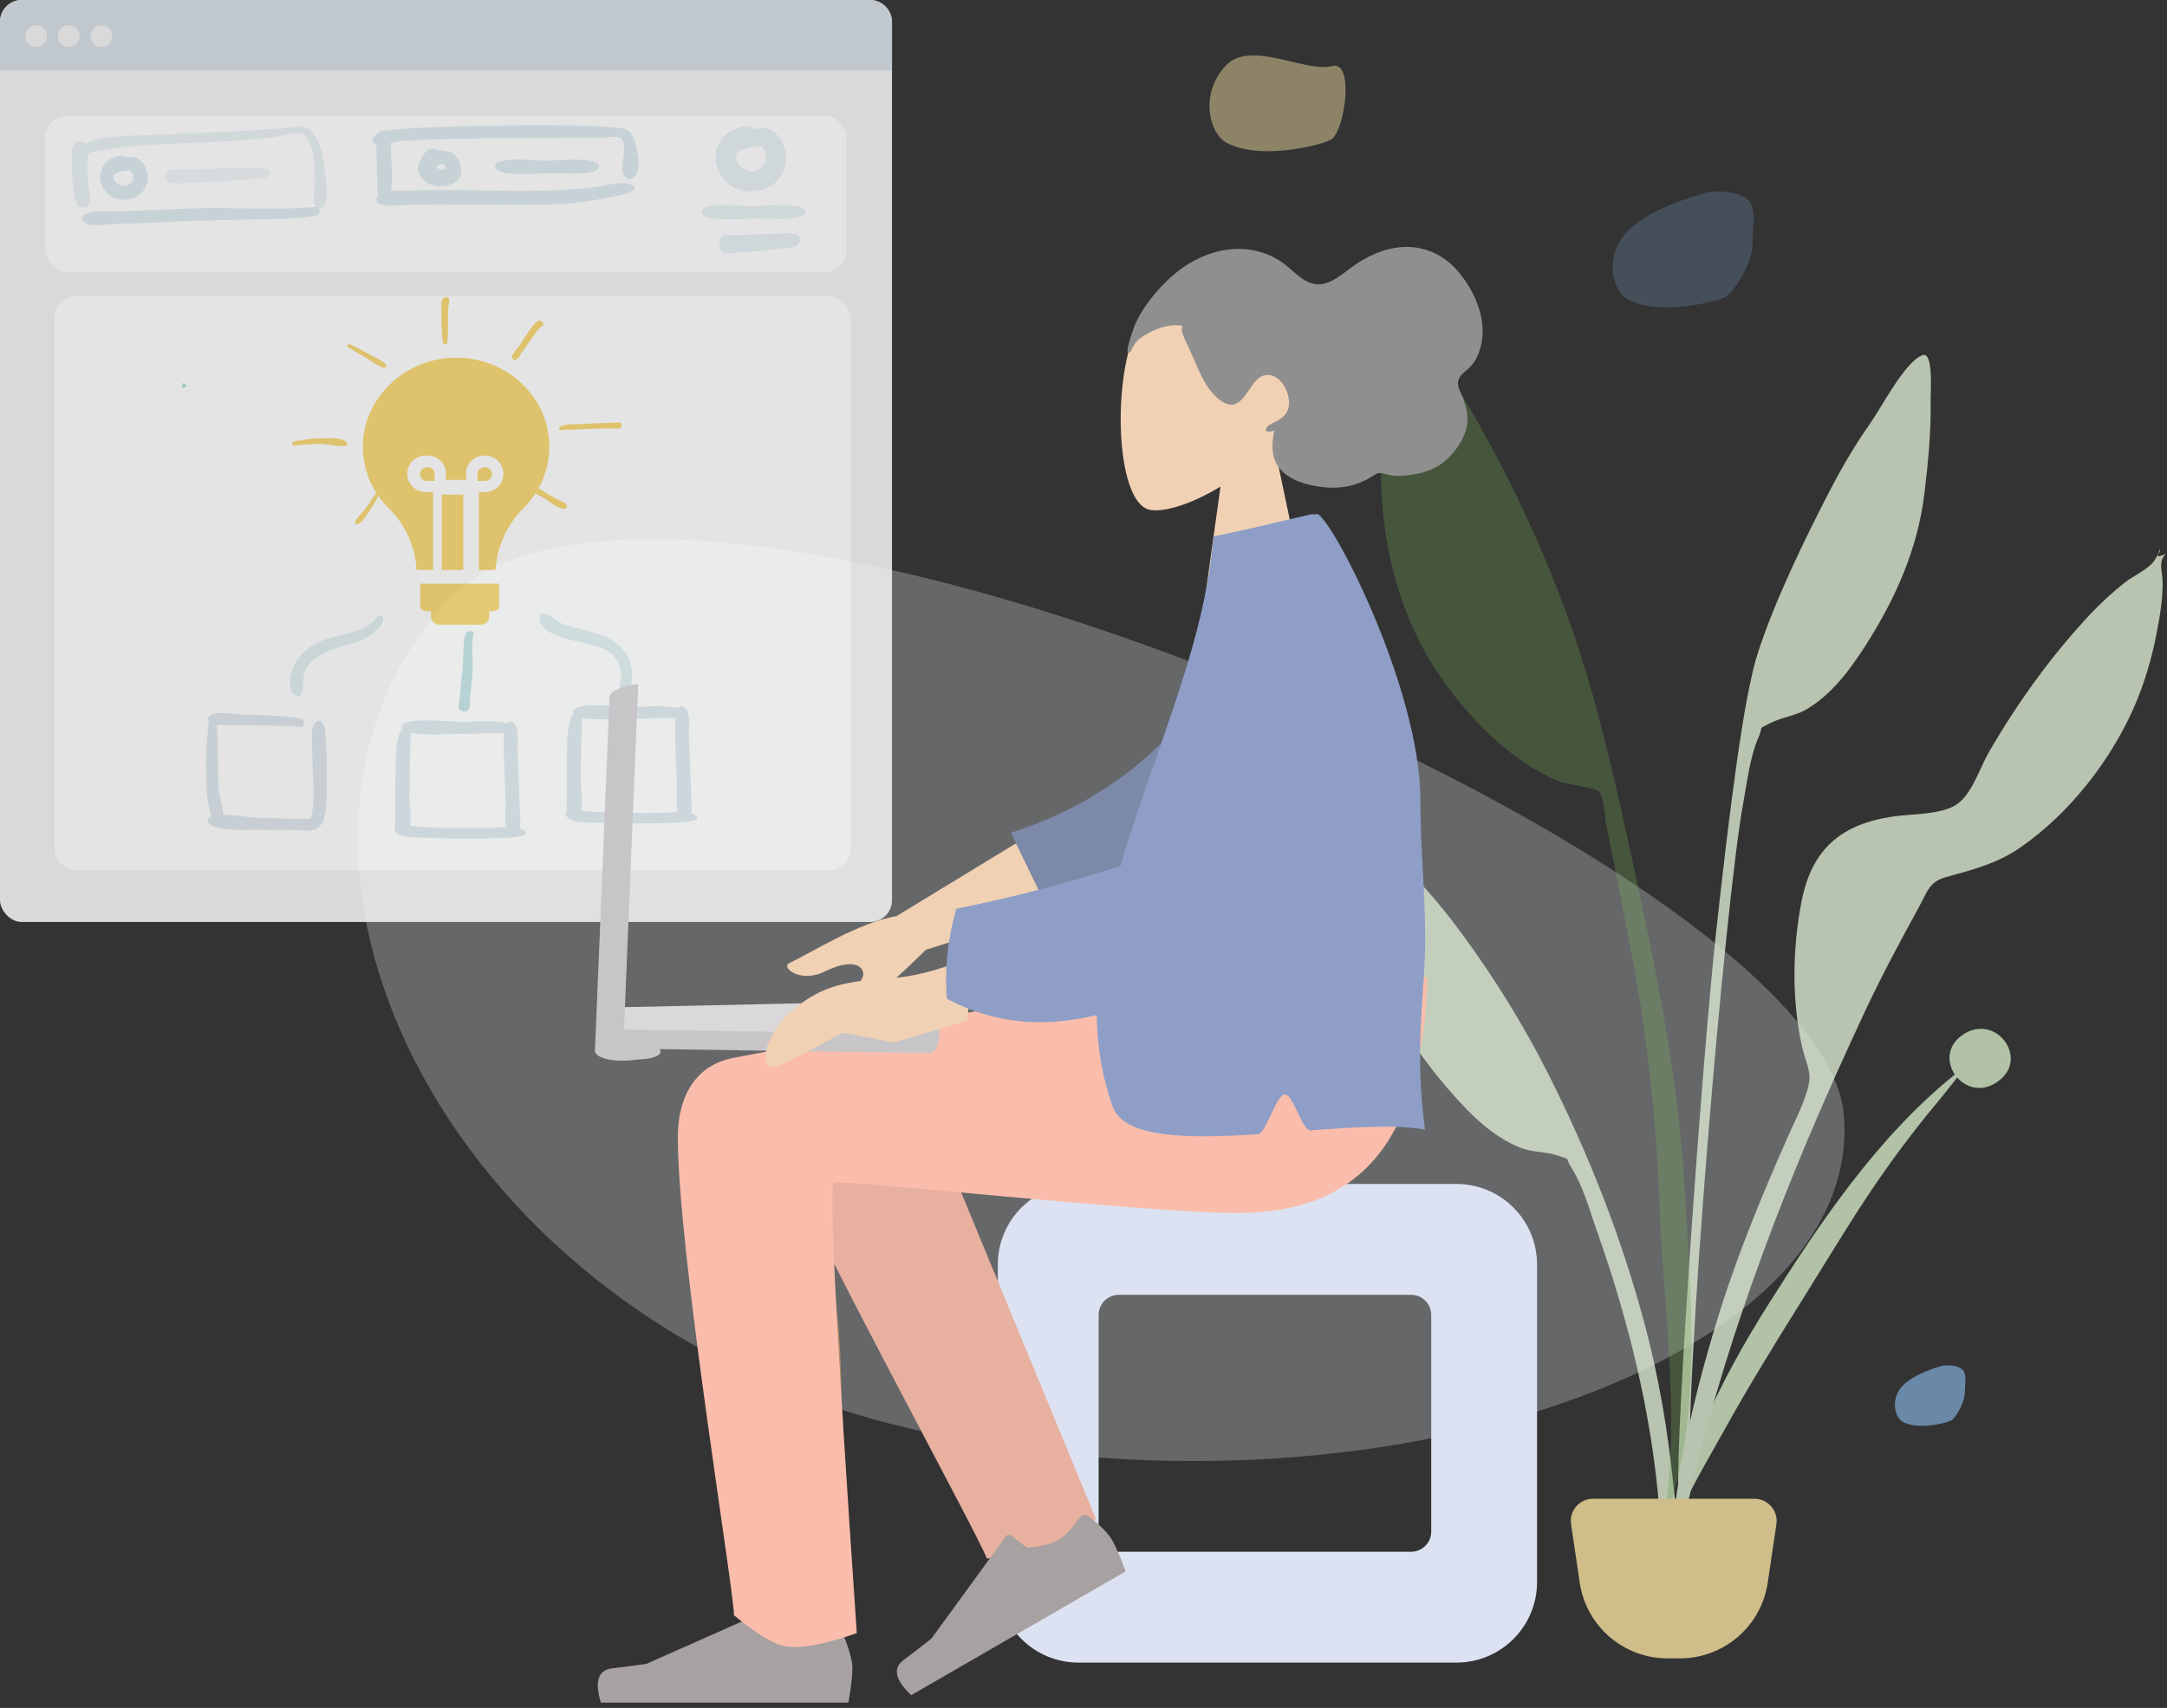 <?xml version="1.0" encoding="UTF-8"?>
<svg width="430px" height="339px" viewBox="0 0 430 339" version="1.1" xmlns="http://www.w3.org/2000/svg" xmlns:xlink="http://www.w3.org/1999/xlink">
    <rect x="0" y="0" width="430" height="339" fill="#333333" stroke="none"/>
    <title>Group 38</title>
    <g id="Public-User-Pages-VD" stroke="none" stroke-width="1" fill="none" fill-rule="evenodd">
        <g id="SEEDFUND-Home--V-2" transform="translate(-754, -902)">
            <g id="Group-23" transform="translate(252, 790)">
                <g id="Group-38" transform="translate(502, 112)">
                    <path d="M365.871,221.299 C370.171,272.385 265.886,305.707 176.125,282.453 C86.364,259.198 45.186,168.386 88.019,119.998 C130.851,71.609 361.571,170.212 365.871,221.299 Z" id="Background-Shape" fill="#DDE3E9" opacity="0.296"></path>
                    <g id="Big-Leaf-Plant" transform="translate(267, 59)" opacity="0.772">
                        <g id="Plant-Left">
                            <path d="M104.042,25.123 C106.493,21.626 111.041,12.744 114.491,11.495 C116.713,10.69 116.065,19.016 116.092,20.603 C116.199,26.746 115.602,32.849 114.864,38.939 C113.534,49.924 109.187,59.706 103.225,69.055 C100.156,73.866 96.558,78.735 91.573,81.736 C89.279,83.118 86.518,83.35 84.252,84.541 C81.613,85.927 83.051,84.807 81.861,87.558 C80.21,91.379 79.681,96.307 78.917,100.384 C75.409,119.097 66.915,218.02 68.387,237.055 C68.518,238.742 66.167,239.145 66.05,237.086 C65.426,226.165 70.824,150.537 73.547,125.804 C76.27,101.072 79.026,79.222 81.79,70.665 C85.142,60.284 91.196,47.8 96.236,38.119 C98.577,33.622 101.129,29.279 104.042,25.123 Z" id="Leaf" fill="#DEEED4"></path>
                            <path d="M122.27,146.529 C128.685,141.845 135.629,150.685 129.824,155.369 C126.615,157.959 123.259,157.038 121.371,154.88 C120.145,156.366 118.997,157.92 117.894,159.233 C114.535,163.233 111.359,167.328 108.324,171.519 C102.02,180.226 96.618,189.424 90.969,198.454 C85.394,207.366 79.864,216.324 74.811,225.462 C70.531,233.204 64.825,242.312 63.36,250.8 C65.584,232.799 74.021,215.497 84.068,199.628 C94.034,183.889 105.47,166.701 120.901,154.28 C119.33,151.984 119.287,148.705 122.27,146.529 Z" id="Leaf" fill="#D6EBC9"></path>
                            <path d="M1.117,102.978 C4.692,103.675 10.532,111.733 13.478,114.804 C16.979,118.452 20.155,122.341 23.15,126.416 C29.596,135.187 35.36,144.512 40.262,154.236 C48.254,170.089 54.656,186.362 59.303,203.625 C62.147,214.192 63.988,225.144 65.08,236.02 C65.286,238.071 67.443,253.885 64.334,254.311 C61.538,254.695 62.402,242.304 62.267,240.618 C60.742,221.602 56.174,203.099 49.82,185.175 C48.436,181.271 47.151,176.488 44.937,172.975 C43.343,170.444 44.926,171.327 42.125,170.369 C39.72,169.546 36.979,169.747 34.516,168.74 C29.166,166.553 24.882,162.307 21.126,158.036 C13.828,149.737 8.045,140.758 5.03,130.124 C3.358,124.227 1.821,118.296 0.969,112.217 C0.748,110.646 -1.185,102.529 1.117,102.978 Z" id="Leaf" fill="#DEEED4"></path>
                            <path d="M15.212,6.876 C28.607,26.916 39.614,48.929 46.722,71.224 C51.028,84.733 54.04,98.595 57.032,112.357 C61.665,133.666 66.047,154.973 67.294,176.66 C68.548,198.472 71.028,223.631 62.748,244.64 C66.884,223.31 62.946,200.606 62.249,179.144 C61.916,168.898 60.95,158.752 59.684,148.566 C58.455,138.685 56.447,128.852 54.577,119.048 C53.666,114.274 52.71,109.507 51.736,104.742 C51.445,103.321 51.322,99.103 50.277,98.132 C49.225,97.154 43.857,96.756 42.172,96.038 C38.778,94.594 35.586,92.542 32.761,90.374 C27.346,86.218 22.634,80.787 18.916,75.434 C10.312,63.047 6.872,47.93 7.046,33.585 C7.08,30.8 12.272,0.807 10.187,0.394 C10.312,0.267 10.431,0.136 10.543,0 C12.122,2.28 13.671,4.576 15.212,6.876 Z" id="Leaf" fill="#80BD59" opacity="0.329"></path>
                            <path d="M160.378,52.428 C160.585,52.128 161.935,50.047 161.255,50.18 C162.639,49.909 159.351,52.476 162.8,50.901 C161.163,52.448 162.108,54.457 162.129,56.539 C162.165,59.92 161.6,63.272 160.963,66.58 C159.958,71.808 158.459,76.892 156.285,81.755 C151.545,92.353 143.497,102.555 133.943,109.181 C129.226,112.452 124.603,113.566 119.223,115.072 C115.825,116.023 115.556,117.781 113.752,121.08 C109.997,127.949 106.309,134.794 102.998,141.896 C99.043,150.376 95.205,158.865 91.584,167.494 C79.385,196.561 69.457,226.675 64.243,257.84 C64.115,239.475 68.362,220.56 73.72,203.055 C77.623,190.301 82.703,178.006 88.122,165.836 C89.435,162.888 91.425,159.095 91.982,155.84 C92.373,153.56 91.179,151.366 90.633,148.964 C88.502,139.608 88.654,129.127 90.525,119.721 C92.588,109.349 98.555,104.535 108.647,103.066 C112.339,102.529 117.03,102.726 120.415,101.152 C124.102,99.437 125.623,93.802 127.72,90.185 C133.352,80.468 140.044,71.149 147.727,62.962 C149.855,60.695 152.143,58.603 154.57,56.665 C156.101,55.441 159.334,53.935 160.378,52.428 Z" id="Leaf" fill="#DEEED4"></path>
                            <path d="M49.1,238.48 L81.14,238.48 C83.57,238.48 85.54,240.45 85.54,242.88 C85.54,243.096 85.524,243.311 85.493,243.525 L83.772,255.139 C82.493,263.769 75.086,270.16 66.362,270.16 L63.878,270.16 C55.154,270.16 47.747,263.769 46.468,255.139 L44.747,243.525 C44.391,241.121 46.051,238.884 48.455,238.528 C48.669,238.496 48.884,238.48 49.1,238.48 Z" id="Base" fill="#FCE6A3"></path>
                        </g>
                    </g>
                    <g id="Web" opacity="0.864">
                        <rect id="Container" fill="#F2F2F2" x="0" y="0" width="177" height="183" rx="4.32"></rect>
                        <rect id="Background" fill="#FFFFFF" x="9" y="23" width="159" height="31" rx="4.32"></rect>
                        <path d="M146.025,30.942 C145.959,31.096 145.959,31.096 146.025,30.942 M150.928,28.97 C151.12,29.05 151.12,29.05 150.928,28.97 M151.066,29 C153.936,32.164 149.522,35.94 146.834,32.852 C143.98,29.576 149.218,29.011 151.066,29 M147.868,25.028 C138.101,26.754 141.559,39.685 150.681,37.816 C154.686,36.996 156.976,32.988 155.598,29.138 C155.059,27.634 153.885,25.984 152.251,25.51 C151.435,25.273 150.714,25.645 149.938,25.558 C149.198,25.475 148.787,24.863 147.868,25.028" id="Fill-259" fill="#E8F0F4"></path>
                        <path d="M155.224,46.373 C152.179,46.389 149.134,46.604 146.09,46.7 C145.156,46.729 142.756,46.035 142.752,48.481 C142.748,51.094 145.421,50.129 146.311,50.094 C149.331,49.974 152.358,49.754 155.365,49.276 C156.125,49.156 158.755,49.364 158.752,47.647 C158.749,45.828 155.837,46.373 155.224,46.373" id="Fill-261" fill="#E8F0F4"></path>
                        <path d="M139.25,42.094 C139.25,44.292 148.741,43.346 150.429,43.344 C151.843,43.342 160.395,44.122 159.781,41.86 C159.277,40.002 150.853,40.925 149.059,40.923 C147.509,40.921 139.25,39.856 139.25,42.094" id="Fill-286" fill="#CBDEE7" opacity="0.434"></path>
                        <path d="M4.32,0 L172.68,0 C175.066,-4.38277231e-16 177,1.934 177,4.32 L177,14 L177,14 L0,14 L0,4.32 C-2.9218482e-16,1.934 1.934,4.38277231e-16 4.32,0 Z" id="Header" fill="#D6DFE6"></path>
                        <g id="Buttons" transform="translate(5, 5)" fill="#F2F2F2">
                            <circle id="buttons" cx="2.16" cy="2.16" r="2.16"></circle>
                            <circle id="buttons" cx="8.64" cy="2.16" r="2.16"></circle>
                            <circle id="buttons" cx="15.12" cy="2.16" r="2.16"></circle>
                        </g>
                        <g id="Components" transform="translate(10, 58)" fill="#FFFFFF">
                            <rect id="Background" x="0.805" y="0.765" width="158" height="114" rx="4.32"></rect>
                        </g>
                        <g id="List" opacity="0.641" transform="translate(14, 24)">
                            <path d="M0.293,5.634 C0.292,8.473 0.148,11.371 0.671,14.176 C0.83,15.025 0.955,16.652 1.851,17.093 C2.751,17.535 3.623,17.038 3.847,16.116 C4.107,15.042 3.535,13.436 3.477,12.309 C3.398,10.77 3.392,9.229 3.392,7.688 C3.391,6.575 3.757,4.785 2.444,4.212 C1.467,3.786 0.293,4.578 0.293,5.634" id="Fill-253" fill="#DDE9EE"></path>
                            <path d="M45.177,1.144 C35.77,2.088 26.229,2.284 16.788,2.776 C12.424,3.004 7.15,2.714 3.039,4.403 C2.276,4.716 -0.458,6.462 1.762,7.173 C2.453,7.395 3.156,6.65 3.724,6.4 C4.671,5.984 5.766,5.856 6.775,5.694 C15.353,4.316 24.326,4.556 32.992,3.912 C35.213,3.747 37.434,3.577 39.65,3.359 C41.233,3.204 44.561,2.062 46.022,2.646 C48.519,3.643 48.46,10.123 48.51,12.352 C48.535,13.504 47.417,17.642 49.64,17.222 C51.42,16.886 50.776,12.588 50.637,11.413 C50.273,8.331 49.652,0.69 45.177,1.144" id="Fill-255" fill="#DDE9EE"></path>
                            <path d="M48.646,17.073 C40.475,17.811 32.116,17.087 23.912,17.377 C19.612,17.529 15.316,17.771 11.015,17.913 C9.155,17.975 7.293,17.978 5.432,17.991 C4.542,17.997 0.491,18.536 2.997,20.301 C4.107,21.082 7.643,20.453 8.916,20.438 C10.828,20.415 12.739,20.336 14.65,20.261 C19.076,20.088 23.5,19.848 27.928,19.728 C32.164,19.614 36.402,19.589 40.638,19.474 C42.746,19.417 44.883,19.353 46.972,19.045 C47.443,18.975 48.974,18.92 49.301,18.394 C49.611,17.897 49.394,17.001 48.646,17.073" id="Fill-257" fill="#CBDEE7"></path>
                            <path d="M8.489,10.938 C8.445,11.042 8.445,11.042 8.489,10.938 M12.028,9.863 C12.157,9.918 12.157,9.918 12.028,9.863 M11.862,9.833 C13.769,11.777 10.836,14.097 9.05,12.2 C7.154,10.187 10.634,9.84 11.862,9.833 M9.84,6.893 C3.272,8.062 5.597,16.815 11.731,15.55 C14.424,14.994 15.964,12.281 15.038,9.675 C14.675,8.657 13.886,7.54 12.787,7.219 C12.239,7.059 11.754,7.311 11.232,7.252 C10.734,7.196 10.458,6.781 9.84,6.893" id="Fill-259" fill="#CBDEE7"></path>
                            <path d="M34.975,9.357 C31.015,9.369 27.053,9.537 23.094,9.612 C21.879,9.635 18.757,9.092 18.752,11.006 C18.747,13.052 22.224,12.297 23.382,12.269 C27.309,12.175 31.247,12.003 35.16,11.629 C36.148,11.535 39.569,11.698 39.565,10.354 C39.562,8.93 35.773,9.357 34.975,9.357" id="Fill-261" fill="#E8F0F4"></path>
                            <path d="M22.146,52.54 C22.146,53.561 23.052,52.54 23.046,52.54 C23.052,52.54 22.146,51.518 22.146,52.54" id="Fill-275" fill="#89C5CC"></path>
                            <path d="M60.649,3.318 C60.707,6.287 60.745,9.259 60.872,12.225 C60.912,13.163 60.644,14.994 61.781,15.473 C63.046,16.005 63.439,14.678 63.585,13.779 C64.047,10.931 63.594,7.679 63.55,4.797 C63.535,3.829 63.744,2.482 62.645,2 C61.749,1.606 60.63,2.337 60.649,3.318" id="Fill-277" fill="#CBDEE7"></path>
                            <path d="M109.468,3.365 C109.543,3.542 109.543,3.542 109.468,3.365 M109.574,3.335 C109.634,3.36 109.88,3.463 109.574,3.335 M85.592,0.935 C81.034,1.007 76.474,1.061 71.92,1.256 C69.976,1.34 68.01,1.407 66.073,1.59 C64.701,1.72 61.292,1.774 60.402,2.895 C58.566,5.209 62.46,4.578 63.299,4.39 C64.825,4.048 66.383,3.938 67.943,3.856 C71.327,3.678 74.712,3.582 78.1,3.514 C87.287,3.329 96.481,3.357 105.67,3.316 C106.56,3.312 108.167,2.954 108.989,3.314 C109.812,3.675 109.766,4.561 109.851,5.591 C109.965,6.961 109.062,9.572 109.75,10.724 C110.818,12.511 112.371,10.994 112.609,9.69 C112.936,7.89 112.417,5.728 111.908,4.007 C111.19,1.578 110.193,1.482 107.844,1.292 C105.1,1.07 102.365,0.936 99.612,0.91 C94.94,0.868 90.264,0.863 85.592,0.935" id="Fill-279" fill="#CBDEE7"></path>
                            <path d="M103.617,13.207 C93.732,14.355 83.566,13.679 73.629,13.719 C71.212,13.729 68.793,13.748 66.379,13.866 C65.104,13.927 62.081,13.576 61.208,14.559 C59.366,16.633 62.683,16.935 63.894,16.849 C66.343,16.675 68.797,16.595 71.252,16.576 C79.898,16.51 88.593,16.913 97.233,16.486 C100.852,16.308 104.391,15.689 107.943,14.997 C108.73,14.843 114.118,13.819 111.045,12.592 C109.23,11.866 105.524,12.984 103.617,13.207" id="Fill-281" fill="#CBDEE7"></path>
                            <path d="M74.756,9.411 C74.687,9.5 74.687,9.5 74.756,9.411 M74.69,9.396 C74.666,9.459 74.594,9.616 74.69,9.396 M74.066,8.591 C74.081,8.61 74.14,8.685 74.066,8.591 M74.042,8.585 C74.28,8.87 74.441,9.186 74.523,9.536 C72.475,10.091 71.686,8.434 74.042,8.585 M73.913,8.508 C73.913,8.508 74.201,8.629 73.913,8.508 M70.548,6.039 C69.223,7.69 68.129,9.614 69.781,11.499 C71.259,13.185 74.232,13.402 76.107,12.277 C78.039,11.117 77.872,8.676 76.524,7.083 C75.657,6.057 74.953,6.085 73.694,5.918 C72.837,5.804 71.276,5.137 70.548,6.039" id="Fill-284" fill="#CBDEE7"></path>
                            <path d="M84.25,9.094 C84.25,11.292 93.741,10.346 95.429,10.344 C96.843,10.342 105.395,11.122 104.781,8.86 C104.277,7.002 95.853,7.925 94.059,7.923 C92.509,7.921 84.25,6.856 84.25,9.094" id="Fill-286" fill="#CBDEE7"></path>
                        </g>
                        <g id="Whiteboard-Stuff" opacity="0.5" transform="translate(89.5, 144) scale(1, -1) translate(-89.5, -144) translate(40, 121)">
                            <path d="M17.619,2.264 C19.002,2.272 20.872,1.973 22.249,2.293 C24.93,2.916 24.76,7.511 24.815,9.734 C24.913,13.72 24.856,17.91 24.532,21.887 C24.421,23.26 23.422,25 22.282,23.108 C21.647,22.052 21.93,19.587 21.929,18.421 C21.926,14.276 22.576,10.005 21.954,5.881 C21.751,4.529 21.796,4.438 20.42,4.467 C19.329,4.489 18.238,4.525 17.147,4.548 C14.926,4.595 12.703,4.625 10.482,4.707 C9.639,4.738 6.608,5.267 4.244,5.265 C4.245,5.284 4.247,5.303 4.248,5.322 C4.28,6.921 3.497,8.86 3.39,10.542 C3.134,14.586 3.44,18.724 3.061,22.748 C3.05,22.87 3.043,23 3.036,23.13 C3.108,23.12 3.177,23.112 3.243,23.108 C5.005,22.996 6.79,23.043 8.555,23.002 C12.17,22.918 15.927,23.115 19.52,22.692 C20.251,22.598 20.506,23.534 20.178,24.02 C19.811,24.565 18.634,24.538 18.089,24.618 C16.494,24.854 14.878,24.937 13.268,25.008 C11.578,25.083 9.886,25.139 8.195,25.186 C6.73,25.227 3.479,25.839 2.124,25.226 C1.066,24.748 1.092,24.216 1.525,23.805 C1.262,23.232 1.305,22.292 1.249,21.84 C1.015,19.948 0.873,18.081 0.87,16.173 L0.87,16.173 L0.87,14.848 C0.879,11.525 0.992,8.128 1.905,4.936 C1.491,4.754 1.241,4.487 1.242,4.102 C1.246,2.548 5.119,2.301 8.137,2.289 L8.632,2.289 C9.844,2.293 10.861,2.328 11.343,2.315 C13.435,2.26 15.527,2.253 17.619,2.264 Z" id="Wireframy-Stuff" fill="#BBD0DB"></path>
                            <path d="M86.05,3.562 C88.472,3.549 90.897,3.593 93.317,3.667 C94.215,3.695 100.46,3.852 97.669,5.366 C97.509,5.452 97.33,5.525 97.134,5.585 C97.249,6.272 97.263,6.983 97.244,7.325 C97.126,9.502 97.075,11.683 96.978,13.861 C96.87,16.292 96.768,18.723 96.684,21.155 C96.639,22.441 97.079,25.431 96.062,26.359 C95.376,26.985 94.907,26.859 94.591,26.434 C92.16,27.142 86.538,26.686 85.514,26.686 C83.68,26.687 73.721,27.866 73.705,25.744 C73.704,25.58 73.757,25.433 73.857,25.301 C73.584,25.021 73.336,24.608 73.176,24.094 C72.606,22.249 72.552,20.258 72.51,18.345 C72.419,14.214 72.466,10.076 72.439,5.944 L72.438,6.066 C72.07,5.569 72.29,5 72.752,4.604 C74.003,3.53 77.606,3.803 79.193,3.719 C81.477,3.598 83.763,3.57 86.05,3.562 Z M90.388,5.638 C88.053,5.638 85.72,5.612 83.385,5.658 C80.864,5.708 78.315,5.737 75.812,6.07 C75.675,6.088 75.51,6.123 75.328,6.166 C75.708,7.761 75.246,10.325 75.244,11.801 C75.239,15.94 75.392,20.056 75.484,24.173 C75.488,24.309 75.484,24.435 75.476,24.551 C78.251,23.956 83.434,24.353 84.524,24.349 C86.554,24.341 88.585,24.369 90.613,24.45 C91.245,24.475 92.792,24.354 94.014,24.489 C94.002,24.378 93.995,24.277 93.99,24.19 C93.88,22.001 94,19.788 94.071,17.599 C94.142,15.392 94.251,13.188 94.336,10.981 C94.38,9.846 94.093,7.476 94.404,5.843 C92.93,5.817 91.383,5.638 90.388,5.638 Z" id="Wireframy-Stuff" fill="#BBD0DB"></path>
                            <path d="M52.05,0.562 C54.472,0.549 56.897,0.593 59.317,0.667 C60.215,0.695 66.46,0.852 63.669,2.366 C63.509,2.452 63.33,2.525 63.134,2.585 C63.249,3.272 63.263,3.983 63.244,4.325 C63.126,6.502 63.075,8.683 62.978,10.861 C62.87,13.292 62.768,15.723 62.684,18.155 C62.639,19.441 63.079,22.431 62.062,23.359 C61.376,23.985 60.907,23.859 60.591,23.434 C58.16,24.142 52.538,23.686 51.514,23.686 C49.68,23.687 39.721,24.866 39.705,22.744 C39.704,22.58 39.757,22.433 39.857,22.301 C39.584,22.021 39.336,21.608 39.176,21.094 C38.606,19.249 38.552,17.258 38.51,15.345 C38.419,11.214 38.466,7.076 38.439,2.944 L38.438,3.066 C38.07,2.569 38.29,2 38.752,1.604 C40.003,0.53 43.606,0.803 45.193,0.719 C47.477,0.598 49.763,0.57 52.05,0.562 Z M56.388,2.638 C54.053,2.638 51.72,2.612 49.385,2.658 C46.864,2.708 44.315,2.737 41.812,3.07 C41.675,3.088 41.51,3.123 41.328,3.166 C41.708,4.761 41.246,7.325 41.244,8.801 C41.239,12.94 41.392,17.056 41.484,21.173 C41.488,21.309 41.484,21.435 41.476,21.551 C44.251,20.956 49.434,21.353 50.524,21.349 C52.554,21.341 54.585,21.369 56.613,21.45 C57.245,21.475 58.792,21.354 60.014,21.489 C60.002,21.378 59.995,21.277 59.99,21.19 C59.88,19.001 60,16.788 60.071,14.599 C60.142,12.392 60.251,10.188 60.336,7.981 C60.38,6.846 60.093,4.476 60.404,2.843 C58.93,2.817 57.383,2.638 56.388,2.638 Z" id="Wireframy-Stuff" fill="#BBD0DB"></path>
                            <path d="M18.416,29.099 C16.915,29.976 17.725,33.484 18.245,34.697 C19.1,36.692 20.835,38.253 22.706,39.289 C26.49,41.382 31.944,40.826 34.805,44.455 C34.835,44.492 35.824,45.471 36.049,44.203 C36.234,43.163 34.387,41.573 33.672,41.052 C31.637,39.569 29.028,39.09 26.674,38.349 C24.164,37.559 21.41,36.102 20.358,33.515 C19.985,32.598 20.695,27.762 18.416,29.099" id="Fill-135" fill="#C1DEE2"></path>
                            <path d="M60.234,32.247 C57.467,32.858 54.637,32.258 51.858,32.498 C50.402,32.625 48.947,32.825 47.491,32.943 C46.861,32.994 46.23,32.996 45.6,33.007 C45.299,33.012 43.927,33.459 44.776,34.92 C45.151,35.567 46.349,35.046 46.78,35.033 C47.427,35.014 48.075,34.949 48.722,34.887 C50.221,34.743 51.719,34.545 53.218,34.446 C54.653,34.351 56.088,34.33 57.523,34.235 C58.236,34.188 58.96,34.134 59.667,33.88 C59.827,33.822 60.345,33.776 60.456,33.341 C60.561,32.93 60.488,32.187 60.234,32.247" id="Fill-257" fill="#89C5CC" transform="translate(52.502, 33.743) rotate(90) translate(-52.502, -33.743) "></path>
                            <path d="M83.734,29.786 C82.358,30.165 83.268,32.058 83.266,33.006 C83.263,34.188 82.885,35.426 82.157,36.369 C80.309,38.762 76.69,39.121 73.977,39.807 C72.007,40.306 67.294,41.375 67.11,44.039 C66.904,47.014 71.065,43.393 71.416,43.245 C75.305,41.818 80.337,41.543 83.338,38.402 C84.578,37.106 85.31,35.376 85.426,33.591 C85.492,32.585 85.503,29.303 83.734,29.786" id="Fill-137" fill="#C1DEE2"></path>
                        </g>
                        <g id="Group-49" transform="translate(58, 59)" fill="#F8D874" fill-rule="nonzero">
                            <g id="light-bulb-outlined-hand-drawn-tool">
                                <path d="M16.606,38.96 C15.875,39.844 15.298,40.875 14.633,41.813 C13.993,42.714 13.001,43.487 12.496,44.465 C12.351,44.746 12.593,45.172 12.93,45.044 C13.869,44.688 14.441,43.64 15,42.837 C15.758,41.749 16.57,40.576 17.096,39.348 C17.226,39.043 16.854,38.66 16.606,38.96 Z" id="Path"></path>
                                <path d="M10.7,28.672 C9.435,27.808 7.545,27.987 6.089,27.991 C4.154,27.996 2.133,28.206 0.252,28.691 C-0.133,28.79 -0.058,29.451 0.346,29.421 C2.04,29.295 3.717,29.126 5.418,29.117 C7.143,29.109 8.915,29.71 10.6,29.471 C10.988,29.416 10.966,28.854 10.7,28.672 Z" id="Path"></path>
                                <path d="M18.61,13.417 C17.889,12.554 16.6,12.066 15.562,11.488 C14.237,10.751 12.908,9.974 11.494,9.36 C11.121,9.199 10.671,9.621 11.024,9.864 C12.15,10.64 13.396,11.299 14.592,11.998 C15.707,12.651 16.794,13.621 18.097,13.971 C18.463,14.069 18.837,13.689 18.61,13.417 Z" id="Path"></path>
                                <path d="M31.125,0.422 C31.028,-0.009 30.461,-0.118 30.064,0.132 C29.404,0.549 29.605,1.498 29.603,2.08 C29.598,4.382 29.521,6.799 29.928,9.082 C29.985,9.404 30.676,9.406 30.731,9.082 C30.99,7.555 30.849,5.961 30.875,4.423 C30.89,3.549 30.91,2.673 30.977,1.801 C30.999,1.505 31.101,1.2 31.105,0.907 C31.106,0.78 31.103,0.703 31.096,0.651 C31.127,0.577 31.142,0.499 31.125,0.422 Z" id="Path"></path>
                                <path d="M49.671,4.951 C48.714,3.871 47.384,6.122 46.974,6.714 C46.352,7.612 45.776,8.541 45.172,9.451 C44.715,10.14 43.825,10.931 43.603,11.719 C43.542,11.937 43.635,12.243 43.857,12.342 C43.873,12.349 43.89,12.357 43.906,12.364 C44.132,12.465 44.383,12.468 44.568,12.279 C44.758,12.085 44.853,11.851 45.116,11.738 C45.318,11.651 45.306,11.461 45.206,11.319 C45.398,11.119 45.594,10.924 45.718,10.757 C46.188,10.123 46.626,9.464 47.069,8.811 C47.5,8.177 47.933,7.544 48.389,6.927 C48.577,6.673 48.781,6.432 48.994,6.198 C49.111,6.071 49.555,5.809 49.312,5.819 C49.768,5.8 49.968,5.286 49.671,4.951 Z" id="Path"></path>
                                <path d="M64.785,24.869 C62.177,24.954 59.572,25.015 56.967,25.173 C56.083,25.227 53.401,25.018 52.944,26.07 C52.83,26.334 53.241,26.536 53.427,26.342 C53.481,26.285 55.022,26.309 55.2,26.298 C56.286,26.23 57.375,26.19 58.463,26.153 C60.564,26.083 62.683,25.997 64.785,26.053 C65.591,26.074 65.559,24.786 64.785,24.869 Z" id="Path"></path>
                                <path d="M54.355,41.108 C53.996,40.641 53.275,40.459 52.772,40.196 C51.971,39.777 51.187,39.323 50.401,38.874 C49.564,38.397 47.887,37.012 46.872,37.35 C46.683,37.413 46.65,37.619 46.764,37.768 C47.494,38.717 49.157,39.352 50.168,39.986 C51.141,40.596 52.918,42.197 54.142,41.93 C54.534,41.844 54.559,41.375 54.355,41.108 Z" id="Path"></path>
                            </g>
                            <path d="M39.082,63.408 C39.082,64.286 38.28,65 37.294,65 L29.307,65 C28.321,65 27.519,64.286 27.519,63.408 L27.519,62.282 L39.082,62.282 L39.082,63.408 Z M41.038,61.469 C41.038,61.917 40.464,62.282 39.757,62.282 L39.35,62.282 L27.044,62.282 L26.666,62.282 C25.959,62.282 25.385,61.917 25.385,61.469 L25.385,56.846 L41.038,56.846 L41.038,61.469 L41.038,61.469 Z M29.654,54.128 L29.654,39.179 L33.923,39.179 L33.923,54.128 L29.654,54.128 L29.654,54.128 Z M45.952,41.784 C42.56,45.212 40.588,49.562 40.336,54.128 L37.033,54.128 L37.033,38.686 L38.183,38.686 C40.227,38.686 41.89,37.098 41.89,35.147 L41.89,34.957 C41.89,33.006 40.227,31.418 38.183,31.418 C36.138,31.418 34.475,33.006 34.475,34.957 L34.475,36.244 L30.491,36.244 L30.491,34.957 C30.491,33.006 28.828,31.418 26.784,31.418 L26.532,31.418 C24.488,31.418 22.824,33.006 22.824,34.957 L22.824,35.147 C22.824,37.098 24.488,38.686 26.532,38.686 L27.933,38.686 L27.933,54.128 L24.665,54.128 C24.421,49.51 22.49,45.2 19.165,41.9 C15.703,38.464 13.871,33.942 14.007,29.167 C14.275,19.768 22.511,12.067 32.366,12 C37.34,11.967 42.011,13.788 45.535,17.128 C49.059,20.469 51,24.92 51,29.66 C51,34.188 49.207,38.494 45.952,41.784 Z M36.769,36.462 L36.769,34.995 C36.769,34.305 37.408,33.744 38.192,33.744 C38.977,33.744 39.615,34.305 39.615,34.995 L39.615,35.21 C39.615,35.9 38.977,36.462 38.192,36.462 L36.769,36.462 Z M28.231,34.995 L28.231,36.462 L28.231,36.462 L26.667,36.462 C25.96,36.462 25.385,35.9 25.385,35.21 L25.385,34.995 C25.385,34.305 25.96,33.744 26.667,33.744 L26.948,33.744 C27.655,33.744 28.231,34.305 28.231,34.995 Z" id="Shape"></path>
                        </g>
                    </g>
                    <path d="M289,235 C297.837,235 305,242.163 305,251 L305,314 C305,322.837 297.837,330 289,330 L214,330 C205.163,330 198,322.837 198,314 L198,251 C198,242.163 205.163,235 214,235 L289,235 Z M280,257 L222,257 C219.791,257 218,258.791 218,261 L218,261 L218,304 C218,306.209 219.791,308 222,308 L222,308 L280,308 C282.209,308 284,306.209 284,304 L284,304 L284,261 C284,258.791 282.209,257 280,257 L280,257 Z" id="Seat" fill="#DCE2F1"></path>
                    <g id="A-Human/Standing" transform="translate(204, 194) scale(-1, 1) translate(-204, -194) translate(113, 49)">
                        <g id="Head/Front">
                            <g id="Head" transform="translate(34.914, 7.29)" fill="#F1D1B4">
                                <path d="M34.245,8.316 C39.447,18.15 38.829,43.095 32.105,44.853 C29.424,45.554 23.711,43.837 17.897,40.283 L21.547,66.464 L0,66.464 L7.418,31.402 C3.281,26.478 0.481,20.443 0.949,13.68 C2.297,-5.804 29.042,-1.518 34.245,8.316 Z"></path>
                            </g>
                            <path d="M71.193,20.022 C70.98,18.747 70.458,17.331 70.037,16.125 C69.495,14.571 68.674,13.169 67.77,11.848 C66.068,9.361 64.028,7.115 61.774,5.251 C57.658,1.846 52.418,-0.118 47.266,0.519 C44.664,0.841 42.139,1.848 39.989,3.523 C38.047,5.036 36.179,7.264 33.664,7.424 C30.928,7.598 28.42,5.149 26.225,3.636 C23.751,1.931 21.119,0.689 18.227,0.206 C13.383,-0.603 8.832,1.056 5.493,5.087 C1.94,9.376 -0.642,15.667 1.691,21.35 C2.124,22.406 2.682,23.297 3.483,24.035 C4.217,24.712 5.339,25.432 5.637,26.514 C5.953,27.663 5.008,29.147 4.642,30.184 C4.117,31.67 3.686,33.23 3.839,34.846 C4.091,37.499 5.735,40.032 7.471,41.775 C9.238,43.55 11.412,44.567 13.734,45.036 C15.285,45.35 16.87,45.522 18.446,45.405 C19.228,45.346 19.918,45.126 20.676,44.951 C21.414,44.78 21.826,44.979 22.451,45.389 C25.356,47.294 28.48,48.03 31.835,47.747 C34.666,47.508 37.929,46.812 40.239,44.845 C42.804,42.66 42.753,39.647 42.149,36.428 C42.789,36.75 44.558,36.949 43.501,35.668 C43.082,35.16 42.291,34.954 41.753,34.655 C41.128,34.308 40.492,33.859 40.007,33.292 C38.045,31.003 40.026,26.346 42.492,25.579 C46.155,24.438 46.976,29.693 49.591,31.052 C51.094,31.833 52.667,30.765 53.794,29.674 C55.303,28.213 56.331,26.278 57.219,24.308 C57.951,22.686 58.632,21.042 59.377,19.428 C59.725,18.674 60.93,16.543 60.325,15.691 C62.949,15.161 65.872,16.266 68.131,17.716 C69.065,18.316 69.778,18.977 70.276,20.035 C70.383,20.262 70.615,20.936 70.907,20.964 C71.45,21.015 71.247,20.342 71.193,20.022" id="hair" fill="#8F8F8F"></path>
                        </g>
                        <g id="Bottom/Skinny-Jeans-1" transform="translate(10, 145)">
                            <path d="M128.884,18 L129.135,17.854 C136.336,13.838 148.097,19.292 148.089,25.355 C148.064,43.708 131.239,130.207 130.36,135.675 C129.482,141.143 120.071,142.587 119.523,135.693 C119.017,129.33 118.26,113.882 118.029,98.599 L118.007,97.019 C117.874,86.494 118.004,76.199 118.652,69.168 C119.321,61.911 120.042,55.001 120.751,48.835 C111.923,64.707 98.269,87.432 79.788,117.011 L69.756,112.448 C77.634,86.61 84.093,68.368 89.135,57.724 C97.768,39.499 105.862,23.892 109.269,18.394 C114.628,9.746 123.956,12.764 128.884,18 Z" id="Skin" fill="#B28B67"></path>
                            <path d="M84.31,116.519 L88.451,18.624 C91.684,3.39 118.855,10.419 118.831,18.58 C118.779,37.109 107.354,110.982 107.338,116.502 C101.397,118.3 97.094,119.2 94.427,119.202 C91.976,119.204 88.604,118.31 84.31,116.519 Z" id="LegLower" fill="#E8B09F" transform="translate(101.571, 64.422) rotate(20) translate(-101.571, -64.422) "></path>
                            <g id="Right-Shoe" transform="translate(87.259, 122.21) rotate(30) translate(-87.259, -122.21) translate(61.259, 112.71)" fill="#A7A1A1">
                                <path d="M2.467,5.565 C1.403,8.331 0.871,10.387 0.871,11.73 C0.871,13.294 1.133,15.576 1.656,18.576 C3.479,18.576 19.856,18.576 50.788,18.576 C52.065,14.374 51.328,12.105 48.577,11.77 C45.827,11.435 43.541,11.133 41.722,10.863 L18.723,0.656 C18.37,0.499 17.956,0.659 17.799,1.012 C17.797,1.017 17.795,1.023 17.793,1.028 L16.258,4.735 L16.258,4.735 C13.711,5.917 11.642,6.509 10.05,6.509 C8.696,6.509 6.802,5.939 4.367,4.799 L4.367,4.799 C3.667,4.471 2.834,4.773 2.506,5.473 C2.492,5.503 2.479,5.534 2.467,5.565 Z" id="shoe"></path>
                            </g>
                            <g id="Right-Shoe" transform="translate(114.987, 125.375)" fill="#A7A1A1">
                                <path d="M2.467,5.565 C1.403,8.331 0.871,10.387 0.871,11.73 C0.871,13.294 1.133,15.576 1.656,18.576 C3.479,18.576 19.856,18.576 50.788,18.576 C52.065,14.374 51.328,12.105 48.577,11.77 C45.827,11.435 43.541,11.133 41.722,10.863 L18.723,0.656 C18.37,0.499 17.956,0.659 17.799,1.012 C17.797,1.017 17.795,1.023 17.793,1.028 L16.258,4.735 L16.258,4.735 C13.711,5.917 11.642,6.509 10.05,6.509 C8.696,6.509 6.802,5.939 4.367,4.799 L4.367,4.799 C3.667,4.471 2.834,4.773 2.506,5.473 C2.492,5.503 2.479,5.534 2.467,5.565 Z" id="shoe"></path>
                            </g>
                            <path d="M150.502,31.594 C150.502,54.632 139.36,121.534 139.353,126.607 C134.778,130.395 131.325,132.458 128.993,132.796 C125.91,133.244 121.241,132.36 114.987,130.144 C119.029,71.072 120.546,41.277 119.54,40.761 C118.03,39.986 57.647,46.762 39.537,46.762 C13.422,46.762 2.619,30.369 1.742,-4.22681833e-13 L53.474,-4.22681833e-13 C64.007,1.122 118.949,12.154 139.353,15.946 C148.089,17.569 150.502,25.247 150.502,31.594 Z" id="Leg-and-Butt" fill="#FBBDAB"></path>
                        </g>
                        <path d="M109.808,159.371 L171.579,154.232 L173.738,152.049 L173.806,149.942 C173.843,148.778 173.409,147.765 172.835,147.678 L111.064,152.817 C110.49,152.731 109.994,153.604 109.957,154.767 L109.808,159.371 Z" id="Path" fill="#DAD8DB" fill-rule="nonzero" transform="translate(141.808, 153.525) rotate(6) translate(-141.808, -153.525) "></path>
                        <path d="M109.761,153.445 C109.177,153.359 108.673,154.25 108.634,155.436 L108.563,157.583 C108.485,159.954 109.368,162.017 110.536,162.191 L172.303,156.973 C173.471,157.146 174.48,155.364 174.558,152.992 L112.79,158.21 C111.623,158.037 110.74,155.974 110.818,153.602 L109.761,153.445 Z" id="Path" fill="#C8C5C9" fill-rule="nonzero" transform="translate(141.558, 157.591) rotate(4) translate(-141.558, -157.591) "></path>
                        <path d="M136.73,118.216 C136.072,118.088 135.503,119.41 135.458,121.169 L135.378,124.355 C135.29,127.873 136.285,130.934 137.6,131.19 L207.228,123.431 C208.543,123.688 209.682,121.044 209.77,117.525 L140.143,125.284 C138.827,125.028 137.833,121.967 137.921,118.449 L136.73,118.216 Z" id="Path" fill="#C8C5C9" fill-rule="nonzero" transform="translate(172.572, 124.358) rotate(-86) translate(-172.572, -124.358) "></path>
                        <g id="Body/Long-Sleeve-1" transform="translate(12, 53)">
                            <path d="M75.778,61.977 L105.092,79.822 C112.738,81.187 121.276,86.691 126.55,89.257 C127.829,90.234 123.965,93.103 119.435,90.873 C114.905,88.643 112.292,89.137 111.761,90.873 C111.577,91.474 111.835,92.077 112.201,92.707 C118.096,93.49 121.579,95.021 126.009,98.725 C129.061,101.276 132.407,106.999 130.546,109.491 C129.858,110.412 126.045,108.527 122.383,106.55 L121.757,106.21 C118.953,104.683 116.35,103.194 115.451,102.987 C112.919,103.481 109.64,104.13 105.613,104.936 L105.613,104.936 L91.174,100.579 L89.153,87.437 C95.049,90.042 100.377,91.587 105.14,92.074 C103.447,90.562 101.492,88.711 99.273,86.521 L71.009,77.581 L75.778,61.977 Z" id="Skin" fill="#F1D1B4"></path>
                            <path d="M37.855,51.742 C48.289,53.288 62.527,53.297 78.832,46.249 L82.606,60.15 C70.782,68.666 55.092,74.713 42.578,72.362 C32.716,70.509 29.544,57.728 37.855,51.742 Z" id="Sleeve" fill="#7C89A8" transform="translate(57.846, 59.561) rotate(41) translate(-57.846, -59.561) "></path>
                            <path d="M22.494,3.13775672e-11 L34.592,2.825 L42.217,4.5 C43.217,17.354 47.332,30.377 51.825,43.387 L52.621,45.683 C52.754,46.065 52.887,46.448 53.021,46.83 L53.822,49.125 C56.243,56.052 58.657,62.968 60.648,69.845 C70.781,73.192 81.649,76.036 93.252,78.375 C94.984,84.533 95.603,90.492 95.11,96.253 C83.711,102.212 73.663,101.408 65.385,99.487 C65.288,105.617 64.333,111.682 62.204,117.658 C59.968,123.938 47.271,124.02 33.457,123.137 C31.736,123.027 29.833,115.381 28.096,115.251 C27.245,115.188 26.432,116.82 25.622,118.537 L25.367,119.08 C24.558,120.797 23.749,122.43 22.909,122.366 C13.982,121.695 5.578,121.174 0.239,122.226 C2.333,107.04 0.42,95.768 0.239,86.953 C0.008,75.793 1.145,68.141 1.154,56.741 C1.17,34.395 19.099,3.11501935e-11 21.737,3.11501935e-11 L21.737,3.11501935e-11 L22.421,0.15 C22.445,0.1 22.47,0.05 22.494,3.13775672e-11 Z" id="Clothes" fill="#8E9EC6"></path>
                        </g>
                    </g>
                    <path d="M342.654,58.79 C345.083,56.652 347.769,51.626 347.769,48.238 C347.769,42.53 350.086,38 340.034,38 C338.776,38 327.539,41.082 322.942,45.886 C318.123,50.92 320.029,57.724 322.942,59.39 C329.009,62.86 341.517,59.791 342.654,58.79 Z" id="Oval" fill-opacity="0.2" fill="#8FC1F6"></path>
                    <path d="M387.327,281.847 C388.542,280.732 389.885,278.109 389.885,276.342 C389.885,273.363 391.043,271 386.017,271 C385.388,271 379.77,272.608 377.471,275.114 C375.062,277.741 376.015,281.291 377.471,282.16 C380.505,283.971 386.758,282.369 387.327,281.847 Z" id="Oval" fill-opacity="0.6" fill="#8FC1F6"></path>
                    <path d="M264.379,27.529 C266.993,25.14 268.657,12.006 264.379,13.103 C258.875,14.513 248.113,7.733 243.166,13.103 C237.98,18.731 240.032,26.337 243.166,28.2 C247.88,31.001 256.206,29.991 260.932,28.792 C262.752,28.33 264.039,27.84 264.379,27.529 Z" id="Oval" fill="#FCE8A8" opacity="0.45"></path>
                </g>
            </g>
        </g>
    </g>
</svg>